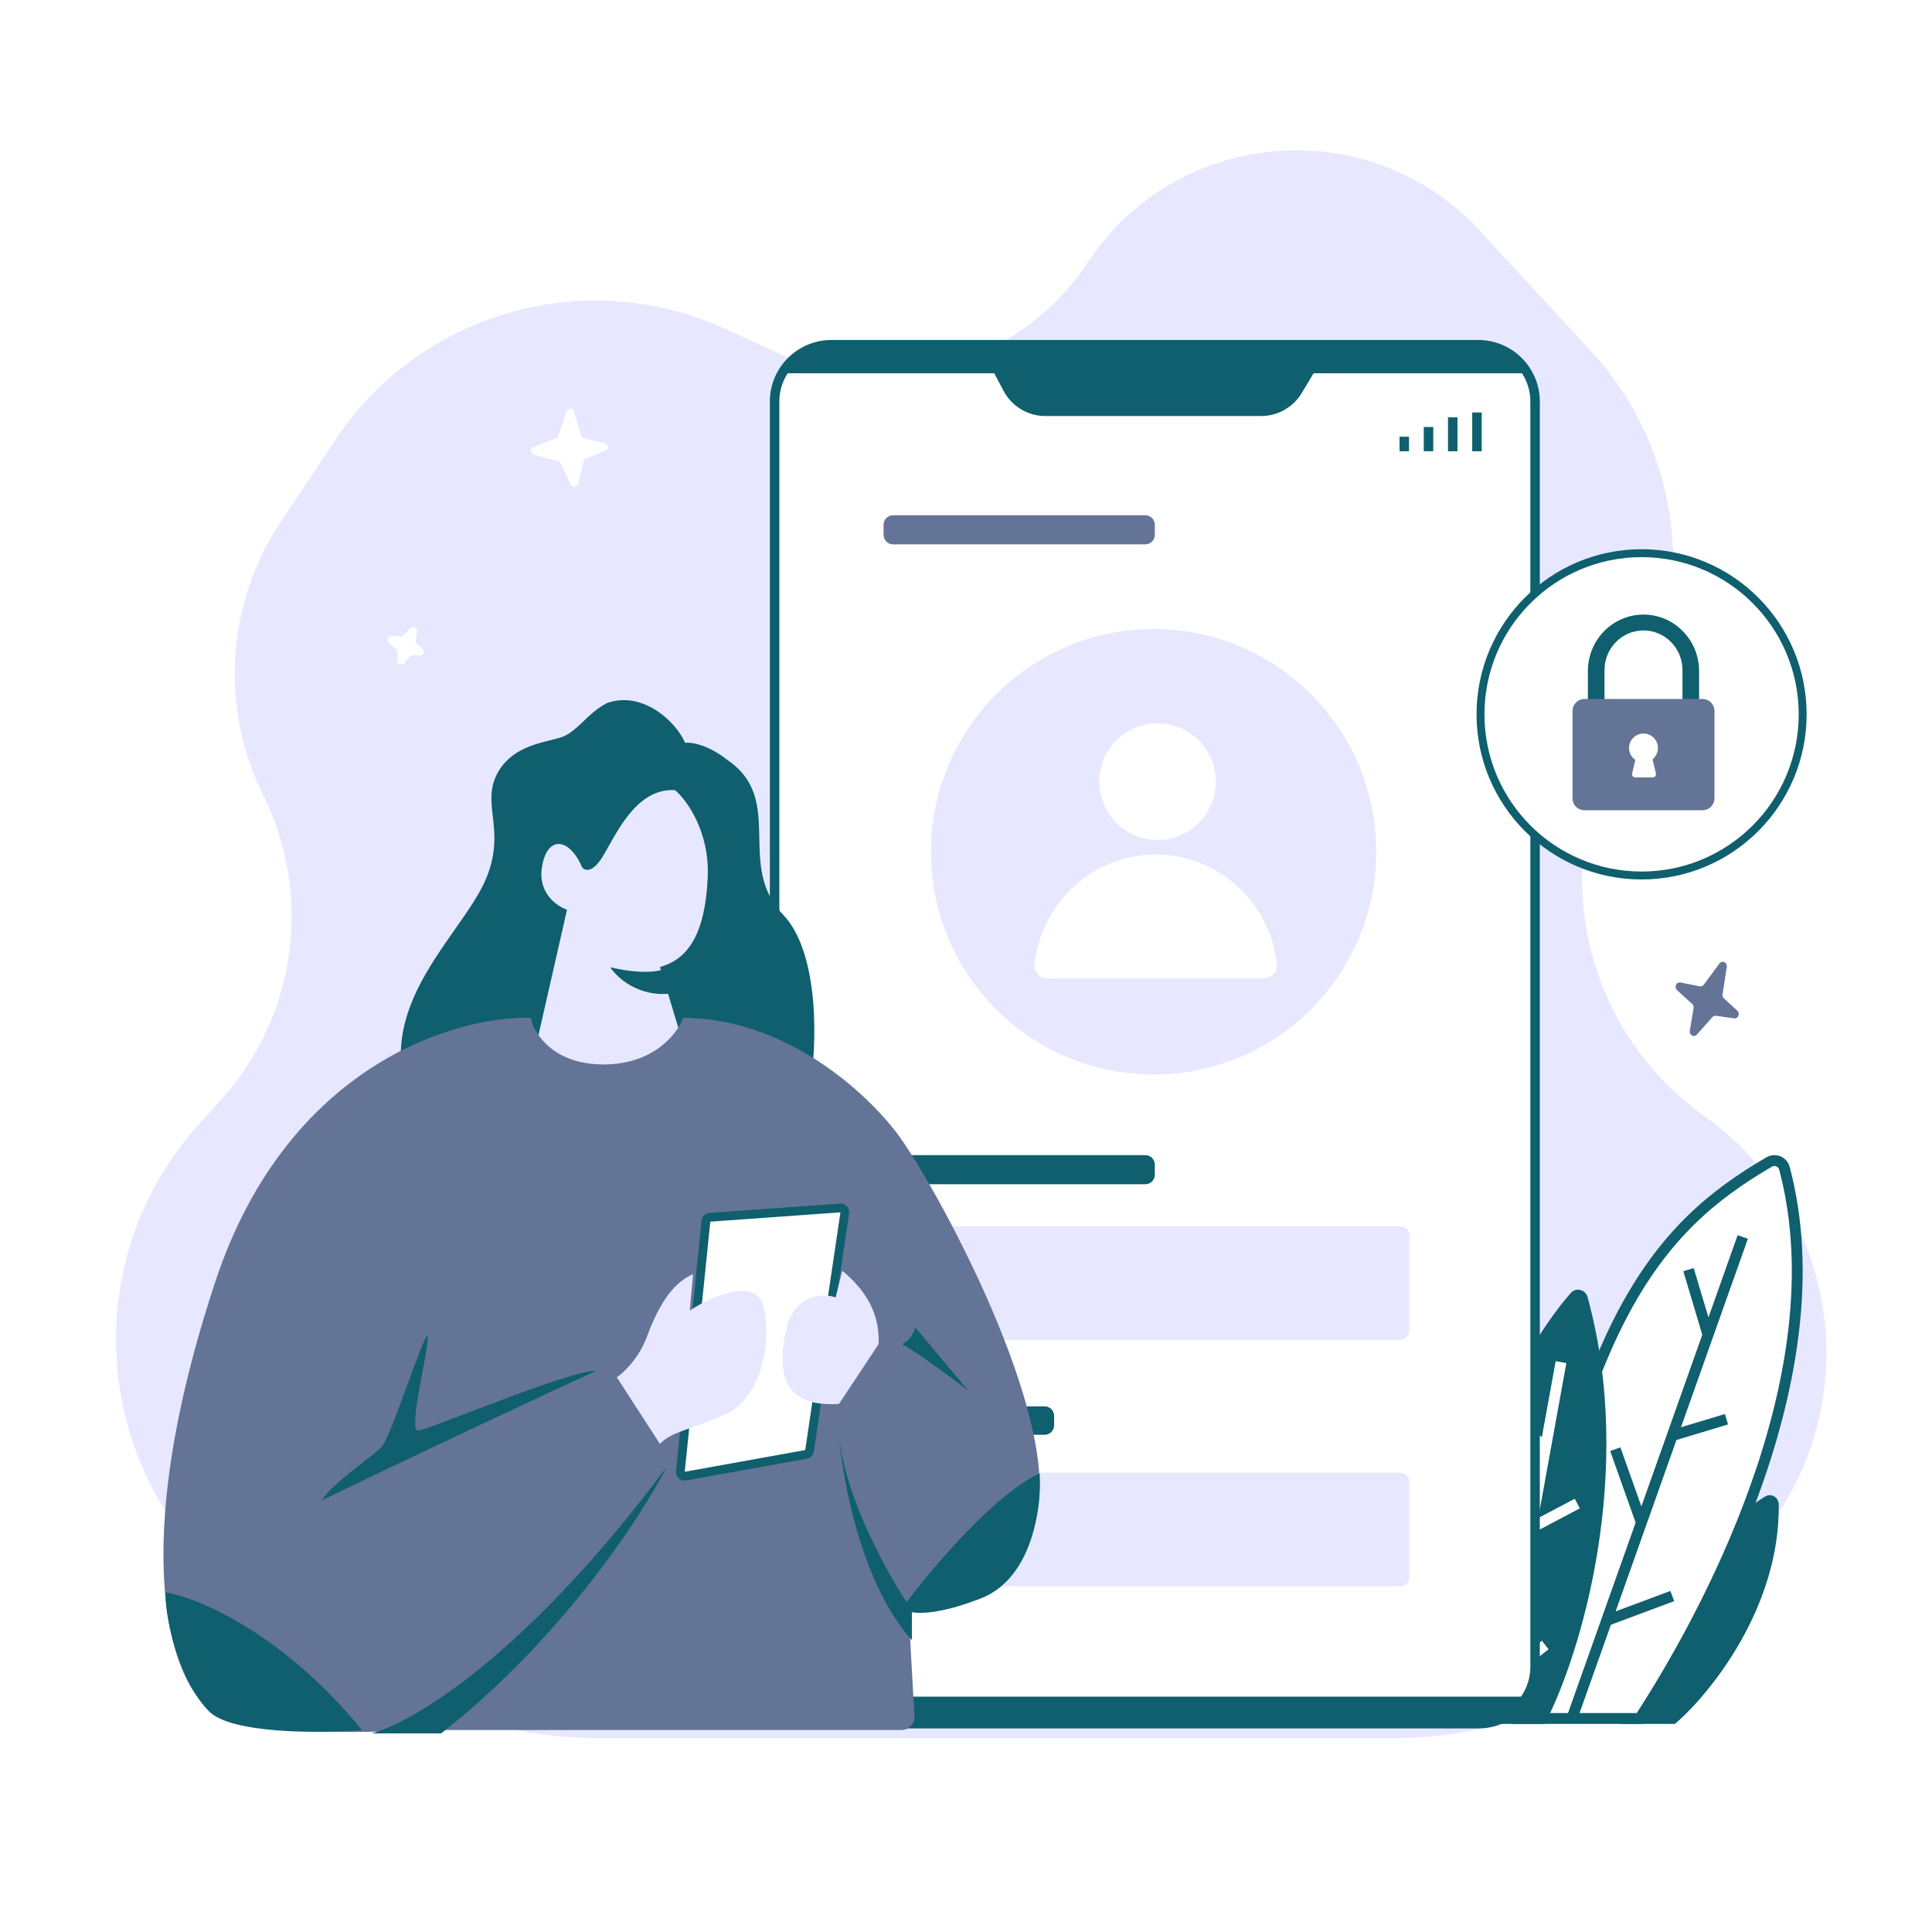 <svg xmlns="http://www.w3.org/2000/svg" xmlns:xlink="http://www.w3.org/1999/xlink" width="500" zoomAndPan="magnify" viewBox="0 0 375 375" height="500" preserveAspectRatio="xMidYMid meet" version="1.0"><defs><clipPath id="ec817f4fab"><path d="M 22 29 L 355 29 L 355 337.402 L 22 337.402 Z M 22 29 " clip-rule="nonzero"/></clipPath></defs><rect x="-37.5" width="450" fill="#ffffff" y="-37.5" height="450" fill-opacity="1"/><rect x="-37.5" width="450" fill="#ffffff" y="-37.5" height="450" fill-opacity="1"/><g clip-path="url(#ec817f4fab)"><path fill="#e7e8ff" d="M 115.922 337.367 L 270.914 337.367 C 288.789 337.367 306.047 330.832 319.445 318.988 L 335.449 304.84 C 362.652 280.793 360.375 237.66 330.793 216.613 C 306.988 199.676 300.062 167.336 314.84 142.121 L 316.512 139.27 C 329.871 116.477 326.758 87.621 308.844 68.207 L 287.242 44.797 C 265.883 21.648 228.496 24.664 211.121 50.938 C 197.906 70.914 172.109 78.266 150.363 68.25 L 140.918 63.898 C 113.789 51.406 81.605 60.531 65.062 85.414 L 54.453 101.363 C 43.957 117.145 42.672 137.332 51.082 154.316 C 60.75 173.844 57.504 197.305 42.898 213.465 L 38.641 218.176 C 12.055 247.594 19.285 294.047 53.559 313.973 L 74.668 326.246 C 87.199 333.531 101.43 337.367 115.922 337.367 Z M 115.922 337.367 " fill-opacity="1" fill-rule="nonzero"/></g><path fill="#0f5f6e" d="M 345.25 292.039 C 345.512 311.93 331.98 328.727 325.109 334.609 L 314.574 334.609 C 322.406 308.066 335.348 294.867 342.602 290.477 C 343.809 289.746 345.23 290.621 345.25 292.039 Z M 345.25 292.039 " fill-opacity="1" fill-rule="nonzero"/><path fill="#ffffff" d="M 346.363 226.77 C 357.152 267.445 329.957 315.621 318.262 333.551 L 294.566 333.551 C 304.742 256.805 321.809 238.152 343.383 225.547 C 344.539 224.871 346.016 225.469 346.363 226.77 Z M 346.363 226.77 " fill-opacity="1" fill-rule="nonzero"/><path fill="#0f5f6e" d="M 343.91 226.461 C 344.48 226.129 345.184 226.426 345.344 227.039 C 350.66 247.078 346.633 269.051 339.75 288.332 C 332.996 307.258 323.539 323.469 317.691 332.496 L 295.77 332.496 C 300.832 294.871 307.566 271.492 315.633 255.984 C 323.758 240.367 333.254 232.688 343.91 226.461 Z M 347.379 226.496 C 346.852 224.512 344.598 223.613 342.852 224.637 C 331.938 231.012 322.113 238.961 313.766 255.008 C 305.449 271 298.617 294.992 293.52 333.414 L 293.363 334.609 L 318.832 334.609 L 319.145 334.129 C 325.016 325.125 334.785 308.52 341.734 289.043 C 348.68 269.586 352.855 247.133 347.379 226.496 Z M 347.379 226.496 " fill-opacity="1" fill-rule="evenodd"/><path fill="#0f5f6e" d="M 308.156 251.793 C 317.473 285.879 306.805 321.305 299.832 334.609 L 282.453 334.609 C 278.543 293.066 294.43 262.855 304.879 250.98 C 305.906 249.809 307.742 250.285 308.156 251.793 Z M 308.156 251.793 " fill-opacity="1" fill-rule="nonzero"/><path fill="#0f5f6e" d="M 331.609 255.711 L 337.277 239.742 L 339.262 240.449 L 326.277 277.027 L 334.809 274.461 L 335.414 276.484 L 325.402 279.496 L 313.594 312.766 L 324.223 308.801 L 324.957 310.781 L 312.672 315.363 L 306.09 333.906 L 304.105 333.199 L 317.473 295.535 L 312.531 281.637 L 314.516 280.926 L 318.59 292.391 L 330.414 259.074 L 326.73 246.734 L 328.75 246.129 Z M 331.609 255.711 " fill-opacity="1" fill-rule="evenodd"/><path fill="#ffffff" d="M 299.266 279.012 L 301.953 264.195 L 304.027 264.574 L 298.574 294.648 L 305.66 290.906 L 306.641 292.773 L 298.094 297.289 L 293.418 323.082 L 299.277 318.465 L 300.578 320.125 L 292.848 326.215 L 291.387 334.27 L 289.316 333.891 L 293.062 313.23 L 286.883 305.156 L 288.555 303.871 L 293.57 310.426 L 298.797 281.609 L 293.793 276.188 L 295.336 274.754 Z M 299.266 279.012 " fill-opacity="1" fill-rule="evenodd"/><path fill="#ffffff" d="M 113.348 85.059 L 117.398 86.043 C 118.117 86.215 118.191 87.215 117.504 87.492 L 113.727 89.016 C 113.5 89.109 113.332 89.305 113.273 89.543 L 112.223 93.875 C 112.055 94.574 111.105 94.672 110.793 94.027 L 108.84 89.969 C 108.746 89.77 108.57 89.621 108.359 89.562 L 103.602 88.219 C 102.895 88.02 102.848 87.031 103.535 86.77 L 107.867 85.109 C 108.078 85.027 108.242 84.859 108.316 84.645 L 109.957 79.871 C 110.195 79.172 111.195 79.191 111.41 79.902 L 112.793 84.535 C 112.871 84.797 113.082 84.996 113.348 85.059 Z M 113.348 85.059 " fill-opacity="1" fill-rule="nonzero"/><path fill="#ffffff" d="M 80.965 125.043 L 82.012 125.895 C 82.586 126.359 82.227 127.293 81.484 127.25 L 80.18 127.168 C 79.934 127.156 79.695 127.258 79.543 127.449 L 78.512 128.719 C 78.059 129.277 77.16 128.957 77.156 128.242 L 77.148 126.559 C 77.148 126.34 77.055 126.133 76.891 125.988 L 75.477 124.75 C 74.922 124.266 75.305 123.355 76.039 123.414 L 77.723 123.547 C 77.949 123.562 78.168 123.48 78.328 123.316 L 79.66 121.957 C 80.18 121.43 81.074 121.875 80.961 122.609 L 80.691 124.336 C 80.652 124.602 80.758 124.875 80.965 125.043 Z M 80.965 125.043 " fill-opacity="1" fill-rule="nonzero"/><path fill="#647496" d="M 333.742 187.016 L 330.707 191.133 C 330.523 191.387 330.223 191.508 329.93 191.445 L 326.18 190.703 C 325.371 190.543 324.887 191.617 325.508 192.184 L 328.453 194.867 C 328.668 195.062 328.77 195.363 328.723 195.66 L 327.984 200.086 C 327.844 200.918 328.809 201.434 329.355 200.816 L 332.383 197.418 C 332.562 197.219 332.82 197.121 333.074 197.16 L 336.578 197.664 C 337.367 197.777 337.816 196.734 337.215 196.18 L 334.609 193.77 C 334.398 193.578 334.301 193.281 334.344 192.992 L 335.168 187.676 C 335.301 186.809 334.254 186.32 333.742 187.016 Z M 333.742 187.016 " fill-opacity="1" fill-rule="nonzero"/><path fill="#ffffff" d="M 150.348 77.949 C 150.348 71.852 155.289 66.91 161.383 66.91 L 286.926 66.91 C 293.02 66.91 297.961 71.852 297.961 77.949 L 297.961 323.531 C 297.961 329.629 293.02 334.574 286.926 334.574 L 161.383 334.574 C 155.289 334.574 150.348 329.629 150.348 323.531 Z M 150.348 77.949 " fill-opacity="1" fill-rule="nonzero"/><path fill="#0f5f6e" d="M 149.43 77.949 C 149.43 71.344 154.781 65.992 161.383 65.992 L 286.926 65.992 C 293.527 65.992 298.879 71.344 298.879 77.949 L 298.879 323.531 C 298.879 330.137 293.527 335.492 286.926 335.492 L 161.383 335.492 C 154.781 335.492 149.43 330.137 149.43 323.531 Z M 161.383 67.832 C 155.797 67.832 151.27 72.363 151.27 77.949 L 151.27 323.531 C 151.27 329.121 155.797 333.652 161.383 333.652 L 286.926 333.652 C 292.512 333.652 297.039 329.121 297.039 323.531 L 297.039 77.949 C 297.039 72.363 292.512 67.832 286.926 67.832 Z M 161.383 67.832 " fill-opacity="1" fill-rule="evenodd"/><path fill="#e7e8ff" d="M 267.133 165.332 C 267.133 189.211 247.785 208.57 223.914 208.57 C 200.043 208.57 180.695 189.211 180.695 165.332 C 180.695 141.453 200.043 122.094 223.914 122.094 C 247.785 122.094 267.133 141.453 267.133 165.332 Z M 267.133 165.332 " fill-opacity="1" fill-rule="nonzero"/><path fill="#0f5f6e" d="M 194.805 75.883 L 190.02 66.91 L 258.289 66.91 L 252.664 76.289 C 251.004 79.059 248.012 80.754 244.781 80.754 L 202.918 80.754 C 199.52 80.754 196.402 78.883 194.805 75.883 Z M 194.805 75.883 " fill-opacity="1" fill-rule="nonzero"/><path fill="#0f5f6e" d="M 296.148 72.449 L 151.219 72.449 C 156.016 67.648 160.598 66.758 162.289 66.91 L 285.078 66.91 C 290.98 66.91 294.918 70.602 296.148 72.449 Z M 296.148 72.449 " fill-opacity="1" fill-rule="nonzero"/><path fill="#0f5f6e" d="M 296.039 329.324 L 152.188 329.324 C 157.172 334.199 160.055 335.109 161.812 334.949 L 286.414 334.949 C 292.551 334.949 294.758 331.199 296.039 329.324 Z M 296.039 329.324 " fill-opacity="1" fill-rule="nonzero"/><path fill="#647496" d="M 171.5 101.855 C 171.5 100.836 172.32 100.012 173.336 100.012 L 222.309 100.012 C 223.324 100.012 224.148 100.836 224.148 101.855 L 224.148 103.816 C 224.148 104.832 223.324 105.656 222.309 105.656 L 173.336 105.656 C 172.32 105.656 171.5 104.832 171.5 103.816 Z M 171.5 101.855 " fill-opacity="1" fill-rule="nonzero"/><path fill="#0f5f6e" d="M 171.5 226.051 C 171.5 225.035 172.32 224.211 173.336 224.211 L 222.309 224.211 C 223.324 224.211 224.148 225.035 224.148 226.051 L 224.148 228.016 C 224.148 229.031 223.324 229.855 222.309 229.855 L 173.336 229.855 C 172.32 229.855 171.5 229.031 171.5 228.016 Z M 171.5 226.051 " fill-opacity="1" fill-rule="nonzero"/><path fill="#0f5f6e" d="M 171.5 274.809 C 171.5 273.793 172.32 272.969 173.336 272.969 L 202.766 272.969 C 203.781 272.969 204.602 273.793 204.602 274.809 L 204.602 276.648 C 204.602 277.668 203.781 278.488 202.766 278.488 L 173.336 278.488 C 172.32 278.488 171.5 277.668 171.5 276.648 Z M 171.5 274.809 " fill-opacity="1" fill-rule="nonzero"/><path fill="#e7e8ff" d="M 171.5 239.852 C 171.5 238.836 172.32 238.012 173.336 238.012 L 271.73 238.012 C 272.75 238.012 273.57 238.836 273.57 239.852 L 273.57 258.25 C 273.57 259.266 272.75 260.09 271.73 260.09 L 173.336 260.09 C 172.32 260.09 171.5 259.266 171.5 258.25 Z M 171.5 239.852 " fill-opacity="1" fill-rule="nonzero"/><path fill="#e7e8ff" d="M 171.5 287.691 C 171.5 286.672 172.32 285.852 173.336 285.852 L 271.73 285.852 C 272.75 285.852 273.57 286.672 273.57 287.691 L 273.57 306.09 C 273.57 307.105 272.75 307.93 271.73 307.93 L 173.336 307.93 C 172.32 307.93 171.5 307.105 171.5 306.09 Z M 171.5 287.691 " fill-opacity="1" fill-rule="nonzero"/><path fill="#0f5f6e" d="M 285.758 80.062 L 287.598 80.062 L 287.598 87.59 L 285.758 87.59 Z M 285.758 80.062 " fill-opacity="1" fill-rule="evenodd"/><path fill="#0f5f6e" d="M 281.055 81.004 L 282.895 81.004 L 282.895 87.59 L 281.055 87.59 Z M 281.055 81.004 " fill-opacity="1" fill-rule="evenodd"/><path fill="#0f5f6e" d="M 276.355 82.883 L 278.195 82.883 L 278.195 87.586 L 276.355 87.586 Z M 276.355 82.883 " fill-opacity="1" fill-rule="evenodd"/><path fill="#0f5f6e" d="M 271.652 84.766 L 273.492 84.766 L 273.492 87.59 L 271.652 87.59 Z M 271.652 84.766 " fill-opacity="1" fill-rule="evenodd"/><path fill="#ffffff" d="M 224.328 165.855 C 212.164 165.855 202.141 175.164 200.797 187.148 C 200.625 188.664 201.875 189.906 203.398 189.906 L 245.258 189.906 C 246.781 189.906 248.035 188.664 247.863 187.148 C 246.516 175.164 236.492 165.855 224.328 165.855 Z M 224.328 165.855 " fill-opacity="1" fill-rule="nonzero"/><path fill="#ffffff" d="M 235.996 151.707 C 235.996 157.957 230.93 163.023 224.68 163.023 C 218.434 163.023 213.367 157.957 213.367 151.707 C 213.367 145.453 218.434 140.387 224.68 140.387 C 230.93 140.387 235.996 145.453 235.996 151.707 Z M 235.996 151.707 " fill-opacity="1" fill-rule="nonzero"/><path fill="#e7e8ff" d="M 128.359 188.367 L 132.094 199.93 C 133.59 205.363 128.359 211.086 115.902 211.086 C 105.941 211.086 103.953 205.391 104.449 200.781 L 107.434 184.91 C 104.945 182.441 102.953 180.957 102.953 169.105 C 102.953 154.289 110.922 148.855 120.387 148.855 C 129.852 148.855 137.824 156.75 137.824 171.082 C 137.824 183.43 131.18 187.379 128.359 188.367 Z M 128.359 188.367 " fill-opacity="1" fill-rule="nonzero"/><path fill="#0f5f6e" d="M 151.996 177.535 C 159.406 185.27 158.414 204.309 157.277 210.105 C 145.273 201.203 137.148 198.254 132.945 197.914 C 132.266 197.859 132.145 199.434 131.668 199.504 L 128.102 187.688 C 133.465 186.234 136.879 181.402 137.367 170.285 C 137.758 161.391 133.305 155.301 131.027 153.367 C 123.227 152.883 119.324 162.551 116.887 166.418 C 114.934 169.512 113.473 168.996 112.984 168.352 C 110.547 162.551 106.156 162.07 105.184 168.352 C 104.402 173.379 108.109 175.926 110.059 176.57 L 104.449 201.211 C 103.793 201.246 103.172 199.074 103.172 198.109 C 92.75 199.266 81.305 204.777 77.887 207.066 C 76.422 191.598 90.551 179.953 94.453 170.285 C 98.355 160.617 92.992 155.785 96.891 149.5 C 99.785 144.844 105.184 144.184 108.594 143.219 C 112.008 142.25 113.961 138.383 117.859 136.449 C 124.688 134.035 131.191 139.996 132.977 144.184 C 134.117 144.023 137.367 144.473 141.266 147.566 C 152.484 155.301 142.73 167.867 151.996 177.535 Z M 151.996 177.535 " fill-opacity="1" fill-rule="nonzero"/><path fill="#0f5f6e" d="M 118.449 187.75 C 124.262 189.109 127.652 188.602 128.621 188.176 L 130.074 192.855 C 123.875 193.535 119.742 189.734 118.449 187.75 Z M 118.449 187.75 " fill-opacity="1" fill-rule="nonzero"/><path fill="#647496" d="M 117.148 206.609 C 126.93 206.609 131.52 200.582 132.594 197.566 C 151.254 197.566 166.699 210.488 173.777 219.531 C 180.855 228.574 207.242 276.375 200.805 295.754 C 195.656 311.258 183.215 313.625 176.352 312.547 L 177.488 333.098 C 177.57 334.566 176.406 335.801 174.941 335.801 L 80.465 335.801 C 70.598 336.449 49.062 336.707 41.855 332.574 C 32.844 327.406 24.48 300.922 41.855 248.598 C 55.754 206.742 88.402 197.137 102.988 197.566 C 103.633 200.582 107.367 206.609 117.148 206.609 Z M 117.148 206.609 " fill-opacity="1" fill-rule="nonzero"/><path fill="#0f5f6e" d="M 70.285 335.84 C 54.77 316.859 38.367 310.09 32.105 309.074 C 32.105 315.156 35.133 326.715 40.59 332.191 C 44.953 336.57 62.203 336.449 70.285 335.84 Z M 70.285 335.84 " fill-opacity="1" fill-rule="nonzero"/><path fill="#0f5f6e" d="M 190.277 310.293 C 200.461 306.398 202.195 292.449 201.793 285.961 C 192.582 290.34 180.176 305.223 175.125 312.117 C 175.934 313.129 180.098 314.184 190.277 310.293 Z M 190.277 310.293 " fill-opacity="1" fill-rule="nonzero"/><path fill="#0f5f6e" d="M 115.859 266.039 C 111.355 267.977 77.895 283.695 62.449 291.23 C 64.379 288 72.102 282.836 74.031 280.895 C 75.961 278.957 83.039 256.352 83.039 259.578 C 83.039 262.809 79.18 277.668 81.109 277.668 C 83.039 277.668 110.07 266.039 115.859 266.039 Z M 115.859 266.039 " fill-opacity="1" fill-rule="nonzero"/><path fill="#0f5f6e" d="M 129.375 284.773 C 102.09 321.461 79.824 334.512 72.102 336.449 L 85.613 336.449 C 108.781 318.363 124.441 294.461 129.375 284.773 Z M 129.375 284.773 " fill-opacity="1" fill-rule="nonzero"/><path fill="#0f5f6e" d="M 162.836 278.312 C 163.867 290.715 172.707 306.305 176.996 312.547 L 176.996 318.363 C 167.215 307.512 163.48 287.141 162.836 278.312 Z M 162.836 278.312 " fill-opacity="1" fill-rule="nonzero"/><path fill="#0f5f6e" d="M 175.066 260.871 C 178.668 262.938 185.148 267.762 187.938 269.914 L 177.641 257.641 C 177.125 259.711 175.707 260.656 175.066 260.871 Z M 175.066 260.871 " fill-opacity="1" fill-rule="nonzero"/><path fill="#ffffff" d="M 137.023 237.039 L 132.062 285.582 C 132.008 286.148 132.504 286.609 133.059 286.512 L 156.445 282.297 C 156.805 282.23 157.082 281.945 157.137 281.582 L 163.969 235.441 C 164.051 234.898 163.609 234.426 163.066 234.465 L 137.809 236.273 C 137.398 236.305 137.066 236.625 137.023 237.039 Z M 137.023 237.039 " fill-opacity="1" fill-rule="nonzero"/><path fill="#0f5f6e" d="M 163.008 233.613 C 164.094 233.535 164.969 234.484 164.809 235.566 L 157.977 281.707 C 157.871 282.434 157.312 283.008 156.594 283.137 L 133.211 287.352 C 132.098 287.551 131.102 286.625 131.219 285.496 L 136.18 236.953 C 136.262 236.125 136.926 235.48 137.75 235.422 Z M 163.129 235.316 L 137.871 237.125 L 132.91 285.668 L 156.293 281.457 Z M 163.129 235.316 " fill-opacity="1" fill-rule="evenodd"/><path fill="#e7e8ff" d="M 170.559 260.871 L 162.84 272.5 C 152.543 273.145 150.609 267.332 152.543 258.289 C 154.086 251.055 159.836 250.969 162.195 251.828 L 163.48 246.66 C 170.559 252.477 170.559 258.074 170.559 260.871 Z M 170.559 260.871 " fill-opacity="1" fill-rule="nonzero"/><path fill="#e7e8ff" d="M 125.512 259.582 C 123.969 263.715 121.008 266.469 119.723 267.332 L 128.086 280.25 C 130.66 277.668 133.879 277.668 140.957 274.438 C 148.039 271.207 149.969 259.582 148.039 253.121 C 146.492 247.953 137.527 251.828 133.879 254.414 L 134.523 247.309 C 130.02 249.246 127.445 254.414 125.512 259.582 Z M 125.512 259.582 " fill-opacity="1" fill-rule="nonzero"/><path fill="#ffffff" d="M 349.895 138.652 C 349.895 155.926 335.898 169.934 318.629 169.934 C 301.363 169.934 287.367 155.926 287.367 138.652 C 287.367 121.379 301.363 107.375 318.629 107.375 C 335.898 107.375 349.895 121.379 349.895 138.652 Z M 349.895 138.652 " fill-opacity="1" fill-rule="nonzero"/><path fill="#0f5f6e" d="M 318.629 108.141 C 301.789 108.141 288.133 121.801 288.133 138.652 C 288.133 155.504 301.789 169.164 318.629 169.164 C 335.473 169.164 349.129 155.504 349.129 138.652 C 349.129 121.801 335.473 108.141 318.629 108.141 Z M 286.598 138.652 C 286.598 120.953 300.938 106.605 318.629 106.605 C 336.324 106.605 350.664 120.953 350.664 138.652 C 350.664 156.352 336.324 170.703 318.629 170.703 C 300.938 170.703 286.598 156.352 286.598 138.652 Z M 286.598 138.652 " fill-opacity="1" fill-rule="evenodd"/><path fill="#0f5f6e" d="M 319 119.289 C 313.039 119.289 308.207 124.203 308.207 130.266 L 308.207 137.781 C 308.207 138.676 308.93 139.398 309.82 139.398 C 310.711 139.398 311.434 138.676 311.434 137.781 L 311.434 130.062 C 311.434 125.812 314.82 122.367 319 122.367 C 323.18 122.367 326.566 125.812 326.566 130.062 L 326.566 137.379 C 326.566 138.273 327.289 138.996 328.18 138.996 C 329.07 138.996 329.793 138.273 329.793 137.379 L 329.793 130.266 C 329.793 124.203 324.961 119.289 319 119.289 Z M 319 119.289 " fill-opacity="1" fill-rule="evenodd"/><path fill="#647496" d="M 305.227 137.98 C 305.227 136.707 306.262 135.672 307.535 135.672 L 330.465 135.672 C 331.738 135.672 332.773 136.707 332.773 137.98 L 332.773 154.965 C 332.773 156.238 331.738 157.27 330.465 157.27 L 307.535 157.27 C 306.262 157.27 305.227 156.238 305.227 154.965 Z M 305.227 137.98 " fill-opacity="1" fill-rule="nonzero"/><path fill="#ffffff" d="M 320.758 147.367 C 321.395 146.852 321.801 146.062 321.801 145.18 C 321.801 143.633 320.547 142.375 319 142.375 C 317.453 142.375 316.195 143.633 316.195 145.18 C 316.195 146.145 316.684 146.992 317.418 147.496 L 316.793 150.125 C 316.703 150.516 317 150.895 317.398 150.895 L 320.809 150.895 C 321.207 150.895 321.504 150.516 321.414 150.125 Z M 320.758 147.367 " fill-opacity="1" fill-rule="evenodd"/></svg>